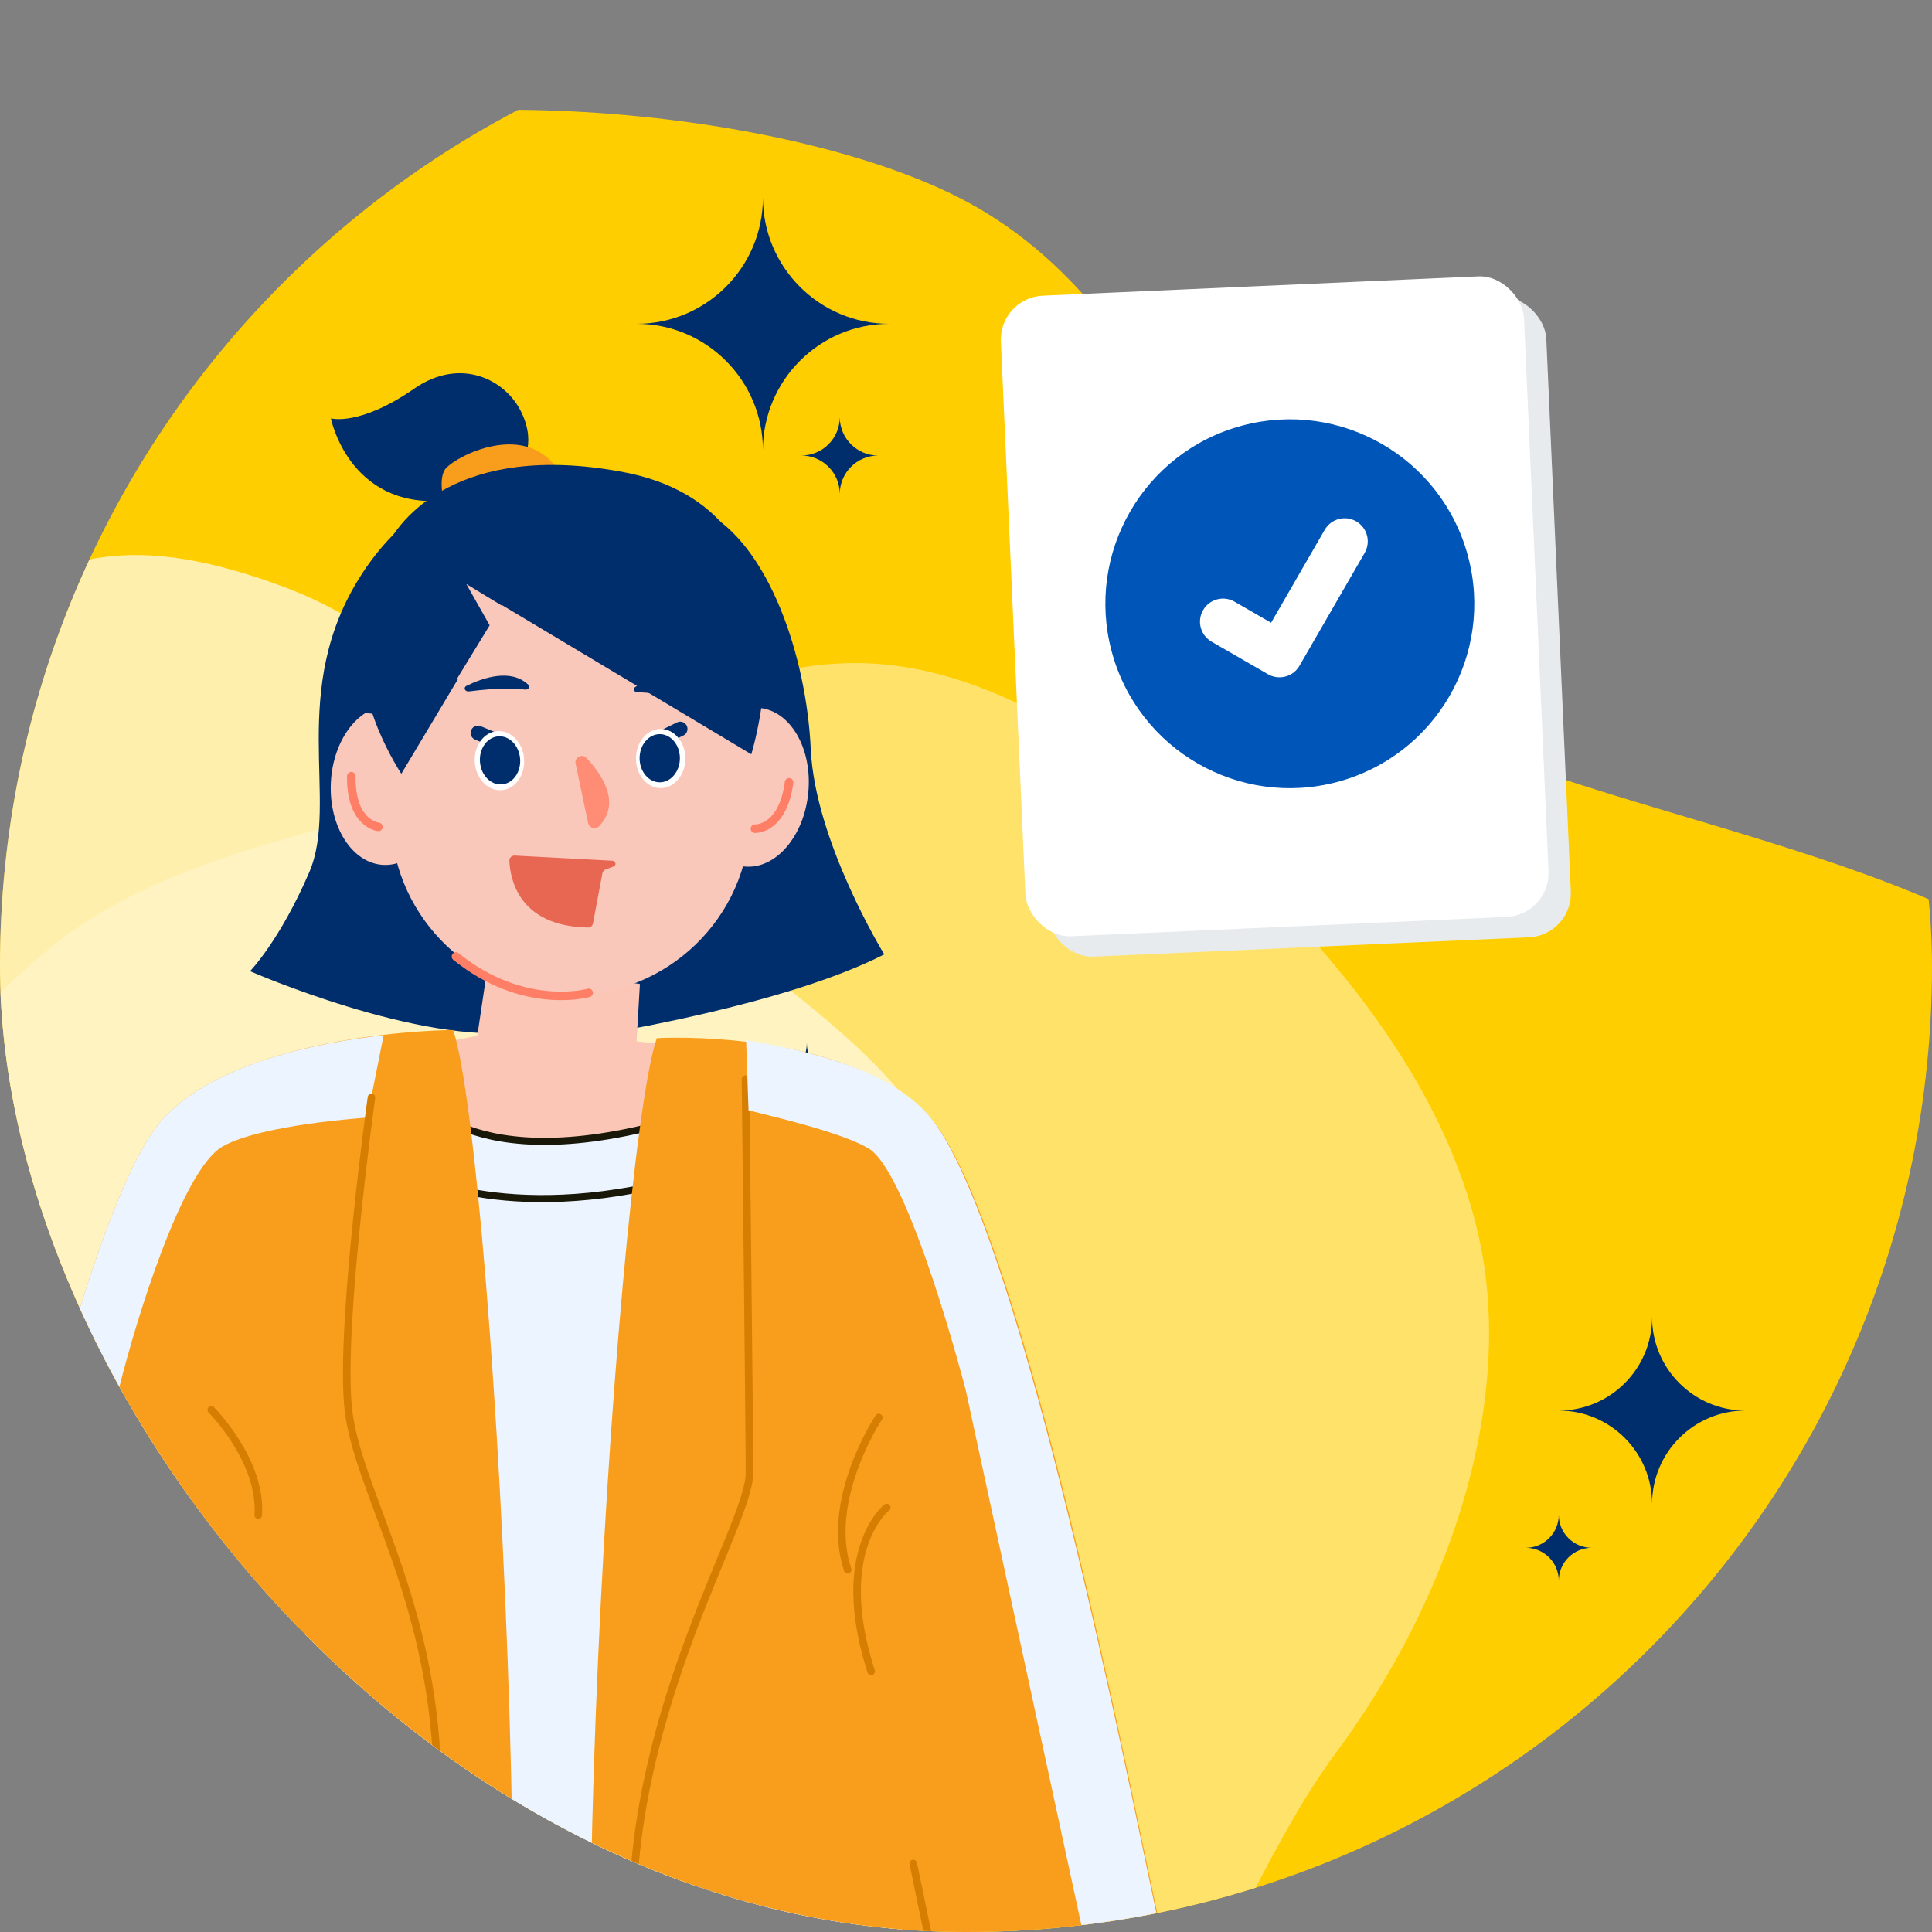 <svg width="56" height="56" viewBox="0 0 56 56" fill="none" xmlns="http://www.w3.org/2000/svg">
<rect x="0" y="0" width="56" height="56" fill="#808080" stroke="none"/>
<g clip-path="url(#clip0_1893_370866)">
<path d="M11.277 62.64C4.963 59.307 -1.441 54.536 -4.276 47.975C-7.071 41.367 -6.304 32.909 -3.459 25.698C-0.613 18.487 -0.925 8.167 4.947 5.05C10.82 1.933 23.171 3.036 28.323 6.013C34.71 9.704 35.295 18.062 41.366 21.054C47.437 24 58.347 25.068 61.668 30.285C64.989 35.501 64.216 39.747 60.382 45.147C56.593 50.501 49.941 53.231 44.435 56.912C38.89 60.632 34.446 65.258 29.133 66.59C23.819 67.922 17.59 65.974 11.277 62.64Z" fill="#FFCE00"/>
<path opacity="0.8" d="M35.632 24.782C39.084 27.982 42.348 32.113 43.034 36.775C43.687 41.46 41.755 46.715 38.712 50.822C35.669 54.929 34.107 61.554 29.836 62.537C25.564 63.52 17.887 60.71 15.114 57.935C11.677 54.495 12.73 49.072 9.374 46.131C6.011 43.218 -0.754 40.677 -1.979 36.788C-3.204 32.9 -1.987 30.328 1.376 27.543C4.702 24.78 9.404 24.177 13.539 22.772C17.705 21.349 21.324 19.162 24.935 19.22C28.546 19.279 32.18 21.582 35.632 24.782Z" fill="#FFE784"/>
<path opacity="0.8" d="M27.733 45.292C26.688 49.882 24.743 54.774 21.048 57.699C17.317 60.606 11.8 61.561 6.722 60.979C1.645 60.398 -4.874 62.358 -7.861 59.15C-10.848 55.942 -12.253 47.888 -11.237 44.099C-9.976 39.402 -4.753 37.603 -3.884 33.227C-3.043 28.858 -4.225 21.728 -1.47 18.723C1.286 15.718 4.121 15.486 8.214 17.006C12.27 18.505 15.144 22.276 18.427 25.154C21.743 28.05 25.447 30.09 27.202 33.247C28.957 36.404 28.779 40.703 27.733 45.292Z" fill="#FFF7D7"/>
<g style="mix-blend-mode:overlay">
<path d="M23.227 13.204C23.842 13.204 24.341 13.703 24.341 14.318C24.341 13.703 24.84 13.204 25.455 13.204C24.84 13.204 24.341 12.706 24.341 12.091C24.341 12.706 23.842 13.204 23.227 13.204Z" fill="#002E6D"/>
</g>
<g style="mix-blend-mode:overlay">
<path d="M22.273 31.341C22.888 31.341 23.386 31.84 23.386 32.455C23.386 31.84 23.885 31.341 24.5 31.341C23.885 31.341 23.386 30.842 23.386 30.227C23.386 30.842 22.888 31.341 22.273 31.341Z" fill="#002E6D"/>
</g>
<g style="mix-blend-mode:overlay">
<path d="M18.455 9.386C20.473 9.386 22.114 11.027 22.114 13.046C22.114 11.027 23.754 9.386 25.773 9.386C23.754 9.386 22.114 7.746 22.114 5.727C22.114 7.746 20.473 9.386 18.455 9.386Z" fill="#002E6D"/>
</g>
<g style="mix-blend-mode:overlay">
<path d="M45.182 40.886C46.674 40.886 47.886 42.099 47.886 43.591C47.886 42.099 49.099 40.886 50.591 40.886C49.099 40.886 47.886 39.674 47.886 38.182C47.886 39.674 46.674 40.886 45.182 40.886Z" fill="#002E6D"/>
</g>
<g style="mix-blend-mode:overlay">
<path d="M44.227 44.864C44.754 44.864 45.182 45.291 45.182 45.818C45.182 45.291 45.61 44.864 46.136 44.864C45.61 44.864 45.182 44.436 45.182 43.909C45.182 44.436 44.754 44.864 44.227 44.864Z" fill="#002E6D"/>
</g>
<rect x="29.601" y="9.218" width="15.178" height="18.585" rx="1.273" transform="rotate(-2.539 29.601 9.218)" fill="#E7EBEE"/>
<rect x="28.955" y="8.627" width="15.178" height="18.585" rx="1.273" transform="rotate(-2.539 28.955 8.627)" fill="white"/>
<g clip-path="url(#clip1_1893_370866)">
<path fill-rule="evenodd" clip-rule="evenodd" d="M38.77 22.663C41.622 21.899 43.314 18.968 42.55 16.117C41.786 13.265 38.855 11.573 36.003 12.337C33.151 13.101 31.459 16.032 32.223 18.884C32.987 21.735 35.919 23.427 38.77 22.663ZM39.556 16.025C39.74 15.705 39.631 15.296 39.311 15.112C38.992 14.927 38.583 15.037 38.398 15.356L36.843 18.051L35.785 17.44C35.465 17.256 35.056 17.365 34.872 17.685C34.687 18.005 34.797 18.413 35.116 18.598L36.753 19.543C37.073 19.727 37.481 19.618 37.666 19.298L39.556 16.025Z" fill="#0055B8"/>
</g>
<path d="M6.849 54.607C6.849 54.607 5.302 65.714 6.381 72.134C7.459 78.553 7.636 83.523 7.574 86.141C7.521 88.634 7.875 101.456 8.644 104.746C8.706 105.002 8.927 105.179 9.184 105.205C10.13 105.276 12.5 105.347 14.374 104.631C14.666 104.516 14.861 104.233 14.852 103.923C14.781 101.2 14.463 88.183 14.666 87.219C14.896 86.149 14.719 85.672 14.719 84.841C14.719 84.009 14.949 66.961 15.117 66.961C15.285 66.961 15.683 66.961 15.745 67.314C15.807 67.668 15.913 84.664 15.913 85.141C15.913 85.619 16.143 87.343 16.143 88.112C16.143 88.784 16.01 100.386 15.984 103.393C15.975 103.817 16.267 104.18 16.674 104.277C17.797 104.542 20.14 105.356 21.643 105.011C22.023 104.923 22.298 104.595 22.306 104.206C22.377 102.588 22.616 97.671 23.129 93.515C23.757 88.466 23.058 85.672 23.173 85.141C23.288 84.611 23.385 83.222 23.217 83.099C23.049 82.984 25.34 73.327 25.702 70.56C27.294 58.41 23.704 54.298 23.704 54.298C23.704 54.298 23.518 54.678 15.63 54.855C7.742 55.005 6.849 54.607 6.849 54.607Z" fill="#558AF0"/>
<path d="M7.822 52.397L7.521 52.467C6.867 54.245 4.886 62.937 6.301 72.178C7.424 79.535 7.557 83.62 7.504 86.238C7.451 88.74 7.99 101.359 8.662 104.684C8.804 105.409 9.821 105.267 9.821 105.267C9.821 105.267 8.441 91.712 8.662 87.653C8.883 83.594 8.68 77.864 7.636 70.984C6.796 65.44 8.238 56.217 9.025 52.936C7.99 52.68 8.034 52.609 7.822 52.397Z" fill="#EBF4FF"/>
<path d="M21.298 53.467C22.015 55.032 24.057 59.825 24.234 64.175C24.455 69.463 21.192 80.994 21.767 83.382C22.351 85.769 21.546 99.546 21.042 102.517C20.547 105.418 21.272 105.011 21.334 105.055C21.334 105.055 22.386 104.905 22.351 104.109C22.28 102.491 22.651 97.804 23.173 93.63C23.801 88.555 23.102 85.751 23.217 85.221C23.332 84.681 23.429 83.293 23.261 83.169C23.093 83.054 25.392 73.354 25.755 70.577C27.161 59.736 23.483 53.555 23.323 53.307C23.306 53.325 23.076 53.387 21.298 53.467Z" fill="#EBF4FF"/>
<path d="M23.314 53.299C23.314 53.299 23.314 53.299 23.323 53.307C23.332 53.299 23.314 53.299 23.314 53.299Z" fill="#EBF4FF"/>
<path d="M6.849 54.192C6.849 54.192 5.408 66.191 6.292 72.045C7.265 78.483 7.636 83.346 7.574 85.964C7.521 88.431 7.831 100.625 8.6 104.613C8.671 104.976 8.98 105.25 9.352 105.267C10.422 105.32 12.677 105.32 14.463 104.604C14.702 104.507 14.852 104.268 14.843 104.012C14.781 101.474 14.463 88.183 14.666 87.219C14.896 86.149 14.719 85.672 14.719 84.841C14.719 84.009 14.949 66.961 15.117 66.961C15.285 66.961 15.683 66.961 15.745 67.314C15.807 67.668 15.913 84.664 15.913 85.141C15.913 85.619 16.143 87.343 16.143 88.112C16.143 88.784 16.01 100.501 15.984 103.437C15.975 103.835 16.24 104.197 16.621 104.321C17.735 104.684 20.06 105.329 21.59 105.064C22.023 104.984 22.351 104.604 22.36 104.162C22.413 102.455 22.607 97.698 23.102 93.63C23.73 88.581 23.085 85.654 23.2 85.124C23.314 84.593 23.438 83.116 23.27 82.993C23.102 82.869 25.384 73.089 25.764 70.33C27.223 59.78 24.004 54.696 24.004 54.696C24.004 54.696 23.536 54.651 15.639 54.837C7.742 55.005 6.849 54.192 6.849 54.192Z" stroke="#1148B7" stroke-width="0.205" stroke-miterlimit="10" stroke-linecap="round"/>
<path d="M16.178 13.577C16.178 13.577 12.65 13.285 10.484 16.645C8.308 20.006 9.847 23.233 8.963 25.285C8.105 27.274 7.247 28.15 7.247 28.15C7.247 28.15 12.19 30.316 15.17 29.901C18.142 29.485 17.461 29.971 17.461 29.971C17.461 29.971 22.766 29.131 25.631 27.663C25.631 27.663 23.624 24.401 23.5 21.712C23.377 19.015 22.28 15.797 20.432 14.833" fill="#002E6D"/>
<path d="M14.145 27.938L13.835 30.024L12.129 30.352C12.129 30.352 11.651 34.145 15.082 34.526C18.513 34.906 20.644 30.431 20.644 30.431L18.451 30.184L18.548 28.521" fill="#FBC6B6"/>
<path d="M15.082 13.48C15.082 13.48 15.577 12.923 15.117 11.959C14.658 10.995 13.349 10.341 12.014 11.26C10.422 12.366 9.591 12.127 9.591 12.127C9.591 12.127 10.104 14.718 12.845 14.514" fill="#002E6D"/>
<path d="M12.915 14.735C12.915 14.735 12.677 13.975 12.889 13.621C13.11 13.268 15.321 12.074 16.258 13.763" fill="#F89E1C"/>
<path d="M16.214 28.831H16.17C13.322 28.645 11.147 26.16 11.342 23.313L11.66 18.529C11.846 15.682 14.33 13.506 17.178 13.701H17.222C20.069 13.886 22.245 16.371 22.05 19.219L21.732 24.003C21.546 26.85 19.061 29.017 16.214 28.831Z" fill="#FAC8BB"/>
<path d="M17.001 21.969C17.452 22.455 18.009 23.278 17.363 23.95C17.257 24.056 17.08 24.003 17.045 23.852L16.683 22.137C16.647 21.951 16.868 21.836 17.001 21.969Z" fill="#FF8D76"/>
<path d="M12.858 22.843C12.919 21.57 12.237 20.503 11.334 20.459C10.432 20.416 9.651 21.413 9.59 22.686C9.528 23.96 10.211 25.027 11.113 25.07C12.016 25.113 12.797 24.116 12.858 22.843Z" fill="#FAC8BB"/>
<path d="M10.97 23.967C10.97 23.967 10.165 23.896 10.183 22.499" stroke="#FF7F66" stroke-width="0.248" stroke-miterlimit="10" stroke-linecap="round" stroke-linejoin="round"/>
<path d="M23.429 22.974C23.55 21.705 22.918 20.607 22.019 20.521C21.119 20.436 20.293 21.396 20.172 22.665C20.052 23.934 20.684 25.031 21.583 25.117C22.482 25.202 23.309 24.242 23.429 22.974Z" fill="#FAC8BB"/>
<path d="M21.882 24.02C21.882 24.02 22.687 24.064 22.872 22.676" stroke="#FF7F66" stroke-width="0.248" stroke-miterlimit="10" stroke-linecap="round" stroke-linejoin="round"/>
<path d="M13.853 21.244L14.41 21.474" stroke="#002E6D" stroke-width="0.422" stroke-miterlimit="10" stroke-linecap="round"/>
<path d="M14.539 22.903C14.934 22.874 15.225 22.468 15.191 21.995C15.156 21.523 14.808 21.163 14.413 21.192C14.019 21.221 13.727 21.628 13.762 22.1C13.797 22.573 14.145 22.932 14.539 22.903Z" fill="white"/>
<path d="M14.545 22.736C14.867 22.713 15.104 22.382 15.076 21.997C15.048 21.612 14.764 21.319 14.443 21.343C14.121 21.367 13.884 21.698 13.912 22.082C13.94 22.467 14.224 22.76 14.545 22.736Z" fill="#002E6D"/>
<path d="M19.716 21.129L19.176 21.394" stroke="#002E6D" stroke-width="0.422" stroke-miterlimit="10" stroke-linecap="round"/>
<path d="M19.15 22.844C19.545 22.844 19.866 22.46 19.866 21.986C19.866 21.513 19.545 21.129 19.15 21.129C18.754 21.129 18.433 21.513 18.433 21.986C18.433 22.46 18.754 22.844 19.15 22.844Z" fill="white"/>
<path d="M19.123 22.676C19.445 22.676 19.707 22.363 19.707 21.978C19.707 21.592 19.445 21.279 19.123 21.279C18.801 21.279 18.539 21.592 18.539 21.978C18.539 22.363 18.801 22.676 19.123 22.676Z" fill="#002E6D"/>
<path d="M13.517 19.882C14.003 19.643 14.808 19.369 15.312 19.847C15.374 19.909 15.321 19.997 15.215 19.988C14.932 19.953 14.41 19.935 13.596 20.041C13.482 20.059 13.42 19.935 13.517 19.882Z" fill="#002E6D"/>
<path d="M20.184 20.192C19.733 19.891 18.973 19.511 18.407 19.917C18.336 19.97 18.38 20.068 18.486 20.068C18.769 20.068 19.291 20.121 20.078 20.333C20.202 20.368 20.282 20.253 20.184 20.192Z" fill="#002E6D"/>
<path d="M10.661 18.626C10.139 20.174 11.633 22.429 11.633 22.429L13.278 19.678L10.661 18.626Z" fill="#002E6D"/>
<path d="M21.776 21.863C21.776 21.863 24.013 14.771 18.018 13.674C13.305 12.808 11.562 15.018 11.138 15.965C10.059 18.343 10.236 20.006 10.307 20.616C10.307 20.651 12.509 20.881 12.509 20.881L14.551 17.539L21.776 21.863Z" fill="#002E6D"/>
<path d="M14.825 17.724L13.517 16.928L14.481 18.635" fill="#FAC8BB"/>
<path d="M17.063 28.778C17.063 28.778 15.188 29.317 13.216 27.725" stroke="#FF7F66" stroke-width="0.248" stroke-miterlimit="10" stroke-linecap="round" stroke-linejoin="round"/>
<path d="M17.753 24.949L14.914 24.799C14.834 24.799 14.764 24.86 14.764 24.94C14.781 25.418 14.994 26.85 17.045 26.885C17.116 26.885 17.169 26.841 17.187 26.77L17.461 25.311C17.47 25.267 17.505 25.223 17.549 25.205L17.779 25.117C17.876 25.09 17.85 24.958 17.753 24.949Z" fill="#E86752"/>
<path d="M12.208 31.855C12.208 31.855 14.03 34.534 21.086 31.979C21.086 31.979 28.143 48.647 28.267 53.758C28.39 58.87 6.487 57.163 6.487 57.163L12.208 31.855Z" fill="#EBF4FF"/>
<path d="M11.969 34.039C11.969 34.039 14.887 35.622 20.246 34.039" stroke="#191708" stroke-width="0.205" stroke-miterlimit="10" stroke-linecap="round"/>
<path d="M12.217 31.855C12.217 31.855 14.039 34.534 21.095 31.979C21.095 31.979 28.151 48.647 28.275 53.758C28.399 58.87 6.496 57.163 6.496 57.163L12.217 31.855Z" stroke="#191708" stroke-width="0.205" stroke-miterlimit="10" stroke-linecap="round"/>
<path d="M4.771 32.377C2.393 34.861 -0.472 48.709 -1.719 54.705C-2.966 60.7 -3.559 60.541 -2.993 62.239C-2.577 63.494 -0.543 64.193 1.261 64.29C2.242 64.343 3.127 63.698 3.365 62.743L3.41 62.592C3.41 62.592 4.082 69.87 5.213 70.542C5.213 70.542 11.12 69.87 13.605 68.172C16.09 66.474 14.383 33.588 13.136 29.857C13.136 29.848 7.141 29.892 4.771 32.377Z" fill="#F89E1C"/>
<path d="M26.878 32.297C29.257 34.782 32.122 48.63 33.369 54.625C34.615 60.62 35.208 60.461 34.642 62.159C34.226 63.415 32.193 64.113 30.389 64.21C29.407 64.264 28.523 63.618 28.284 62.663L28.24 62.513C28.24 62.513 28.072 68.959 26.94 69.64C26.94 69.64 20.794 69.454 18.301 67.757C15.816 66.059 17.788 33.827 19.035 30.095C19.026 30.078 24.499 29.803 26.878 32.297Z" fill="#F89E1C"/>
<path d="M3.365 62.743L6.354 48.78" stroke="#D57E02" stroke-width="0.219" stroke-miterlimit="10" stroke-linecap="round"/>
<path d="M28.231 62.504L26.471 54.015" stroke="#D57E02" stroke-width="0.219" stroke-miterlimit="10" stroke-linecap="round"/>
<path d="M21.608 31.28C21.608 31.28 21.723 41.237 21.723 42.705C21.723 44.173 18.327 49.381 18.327 55.713" stroke="#D57E02" stroke-width="0.219" stroke-miterlimit="10" stroke-linecap="round"/>
<path d="M25.472 41.087C25.472 41.087 23.889 43.465 24.57 45.499" stroke="#D57E02" stroke-width="0.219" stroke-miterlimit="10" stroke-linecap="round"/>
<path d="M25.702 43.695C25.702 43.695 24.119 44.942 25.251 48.444" stroke="#D57E02" stroke-width="0.219" stroke-miterlimit="10" stroke-linecap="round"/>
<path d="M6.124 40.866C6.124 40.866 7.592 42.334 7.486 43.916" stroke="#D57E02" stroke-width="0.219" stroke-miterlimit="10" stroke-linecap="round"/>
<path d="M33.36 54.705C32.113 48.709 29.204 34.72 26.825 32.226C25.605 30.944 23.456 30.467 21.626 30.148L21.696 32.182C22.642 32.421 24.376 32.828 25.163 33.279C26.357 33.959 27.992 40.291 27.992 40.291L32.785 62.468L33.112 63.654C33.855 63.309 34.43 62.84 34.633 62.23C35.199 60.532 34.607 60.7 33.36 54.705Z" fill="#EBF4FF"/>
<path d="M4.771 32.377C2.393 34.861 -0.472 48.709 -1.719 54.705C-2.966 60.7 -3.559 60.541 -2.993 62.239C-2.789 62.84 -2.214 63.317 -1.472 63.662L-1.419 62.937C-1.419 62.937 2.048 45.773 3.48 40.123C3.914 38.399 5.258 33.898 6.46 33.226C7.592 32.589 10.643 32.394 10.643 32.394L11.12 30.007C9.166 30.219 6.257 30.82 4.771 32.377Z" fill="#EBF4FF"/>
<path d="M10.767 31.811C10.767 31.811 9.865 38.257 10.086 40.751C10.316 43.236 12.685 46.41 12.685 51.955" stroke="#D57E02" stroke-width="0.219" stroke-miterlimit="10" stroke-linecap="round"/>
</g>
<defs>
<clipPath id="clip0_1893_370866">
<rect width="56" height="56" rx="28" fill="white"/>
</clipPath>
<clipPath id="clip1_1893_370866">
<rect width="13.364" height="13.364" fill="white" transform="translate(29.203 12.775) rotate(-15)"/>
</clipPath>
</defs>
</svg>
